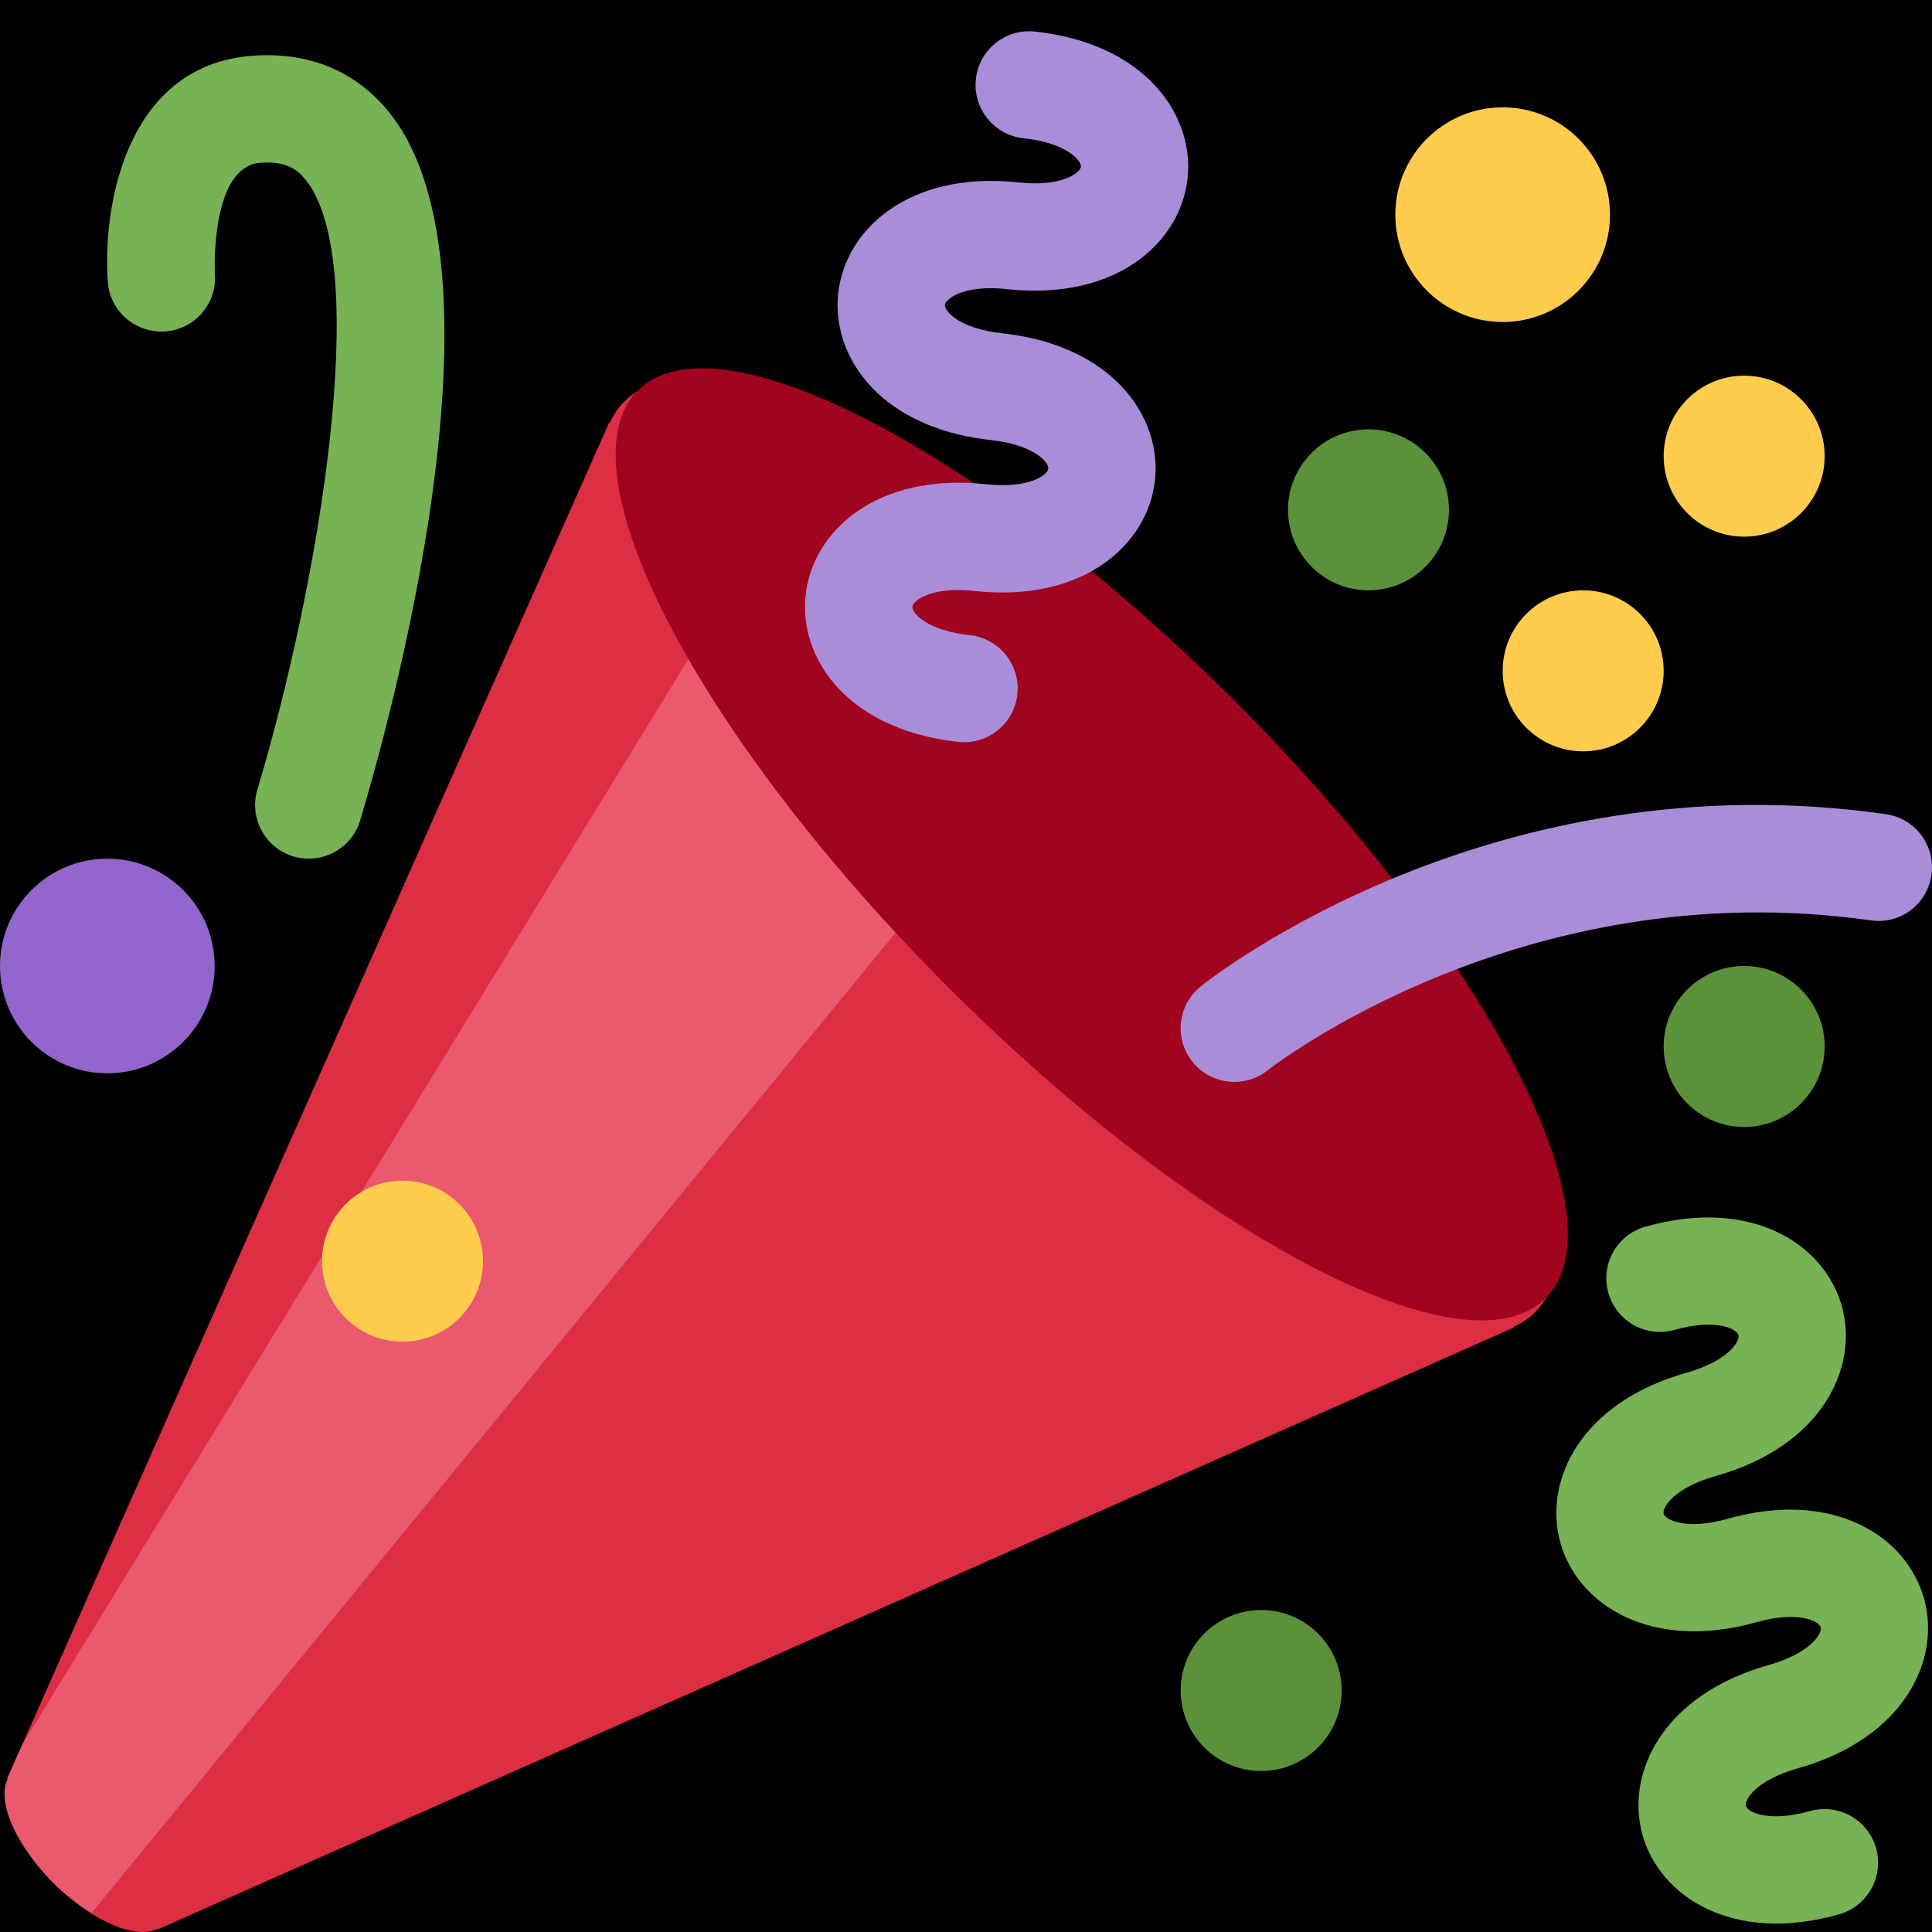 <?xml version="1.0" encoding="UTF-8" standalone="no"?><svg xmlns:dc="http://purl.org/dc/elements/1.1/" xmlns:cc="http://creativecommons.org/ns#" xmlns:rdf="http://www.w3.org/1999/02/22-rdf-syntax-ns#" xmlns:svg="http://www.w3.org/2000/svg" xmlns="http://www.w3.org/2000/svg" viewBox="0 0 45 45" style="enable-background:new 0 0 45 45;" xml:space="preserve" version="1.1" id="svg2"><rect width="100%" height="100%" fill="black"/><defs id="defs6"><clipPath id="clipPath16" clipPathUnits="userSpaceOnUse"><path id="path18" d="M 0,36 36,36 36,0 0,0 0,36 Z"/></clipPath></defs><g transform="matrix(1.25,0,0,-1.25,0,45)" id="g10"><g id="g12"><g clip-path="url(#clipPath16)" id="g14"><g transform="translate(11.626,28.512)" id="g20"><path id="path22" style="fill:#dd2e44;fill-opacity:1;fill-rule:nonzero;stroke:none" d="m 0,0 c -0.112,-0.112 -0.197,-0.247 -0.268,-0.395 l -0.008,0.008 -11.216,-25.265 0.011,-0.011 c -0.208,-0.403 0.14,-1.223 0.853,-1.937 0.712,-0.712 1.532,-1.06 1.935,-0.852 l 0.01,-0.01 25.267,11.215 -0.008,0.009 c 0.148,0.07 0.282,0.155 0.395,0.268 1.562,1.562 -0.971,6.627 -5.657,11.313 C 6.628,-0.97 1.562,1.562 0,0"/></g><g transform="translate(13,24)" id="g24"><path id="path26" style="fill:#ea596e;fill-opacity:1;fill-rule:nonzero;stroke:none" d="m 0,0 -12.584,-20.506 -0.282,-0.635 0.011,-0.01 c -0.208,-0.404 0.14,-1.223 0.853,-1.937 0.232,-0.232 0.472,-0.408 0.709,-0.557 L 4,-5 0,0 Z"/></g><g transform="translate(23.012,22.934)" id="g28"><path id="path30" style="fill:#a0041e;fill-opacity:1;fill-rule:nonzero;stroke:none" d="m 0,0 c 4.67,-4.672 7.263,-9.652 5.789,-11.124 -1.473,-1.474 -6.453,1.118 -11.126,5.788 -4.671,4.672 -7.263,9.653 -5.79,11.126 C -9.653,7.264 -4.673,4.671 0,0"/></g><g transform="translate(18.59,22.391)" id="g32"><path id="path34" style="fill:#aa8dd8;fill-opacity:1;fill-rule:nonzero;stroke:none" d="m 0,0 c -0.199,-0.161 -0.459,-0.245 -0.734,-0.215 -0.868,0.094 -1.597,0.396 -2.109,0.873 -0.541,0.505 -0.808,1.182 -0.735,1.862 0.128,1.192 1.324,2.286 3.363,2.066 0.793,-0.085 1.147,0.169 1.158,0.291 0.014,0.121 -0.277,0.446 -1.069,0.532 -0.869,0.094 -1.598,0.396 -2.11,0.873 -0.541,0.505 -0.809,1.183 -0.735,1.862 0.13,1.193 1.325,2.286 3.362,2.066 0.578,-0.063 0.882,0.057 1.011,0.134 0.104,0.063 0.145,0.123 0.149,0.158 0.011,0.12 -0.276,0.445 -1.071,0.531 -0.548,0.06 -0.946,0.553 -0.886,1.102 0.059,0.549 0.551,0.946 1.101,0.886 C 2.732,12.802 3.668,11.479 3.539,10.286 3.41,9.094 2.215,8.001 0.176,8.221 -0.402,8.284 -0.704,8.164 -0.834,8.087 -0.937,8.024 -0.979,7.963 -0.983,7.93 -0.996,7.808 -0.706,7.483 0.088,7.398 2.125,7.178 3.061,5.855 2.932,4.662 2.803,3.47 1.607,2.376 -0.43,2.597 -1.008,2.659 -1.312,2.54 -1.442,2.463 -1.545,2.4 -1.585,2.339 -1.589,2.305 -1.602,2.184 -1.313,1.859 -0.519,1.774 0.029,1.714 0.428,1.221 0.367,0.672 0.338,0.397 0.199,0.161 0,0"/></g><g transform="translate(30.661,13.143)" id="g36"><path id="path38" style="fill:#77b255;fill-opacity:1;fill-rule:nonzero;stroke:none" d="M 0,0 C 1.973,0.557 3.334,-0.323 3.658,-1.478 3.982,-2.632 3.28,-4.093 1.309,-4.647 0.539,-4.863 0.308,-5.231 0.339,-5.349 c 0.034,-0.118 0.425,-0.312 1.193,-0.094 1.972,0.554 3.333,-0.326 3.657,-1.48 0.327,-1.155 -0.377,-2.614 -2.35,-3.17 -0.769,-0.216 -1.001,-0.585 -0.967,-0.702 0.033,-0.117 0.423,-0.31 1.192,-0.095 0.531,0.15 1.084,-0.16 1.234,-0.691 0.148,-0.532 -0.161,-1.084 -0.694,-1.234 -1.97,-0.555 -3.333,0.323 -3.659,1.479 -0.324,1.154 0.379,2.613 2.353,3.169 0.769,0.217 1.001,0.584 0.967,0.702 -0.033,0.117 -0.422,0.312 -1.191,0.096 -1.973,-0.556 -3.334,0.322 -3.659,1.478 -0.325,1.155 0.378,2.614 2.352,3.17 0.767,0.215 0.999,0.585 0.966,0.701 -0.034,0.119 -0.422,0.313 -1.192,0.096 -0.532,-0.15 -1.083,0.16 -1.233,0.692 C -0.842,-0.701 -0.532,-0.149 0,0"/></g><g transform="translate(23.001,15.84)" id="g40"><path id="path42" style="fill:#aa8dd8;fill-opacity:1;fill-rule:nonzero;stroke:none" d="M 0,0 C -0.294,0 -0.584,0.129 -0.782,0.375 -1.127,0.807 -1.057,1.436 -0.626,1.781 -0.408,1.956 4.792,6.04 12.141,4.989 12.688,4.911 13.067,4.405 12.989,3.858 12.911,3.312 12.409,2.928 11.857,3.01 5.364,3.932 0.67,0.256 0.624,0.219 0.439,0.071 0.219,0 0,0"/></g><g transform="translate(5.754,20)" id="g44"><path id="path46" style="fill:#77b255;fill-opacity:1;fill-rule:nonzero;stroke:none" d="m 0,0 c -0.095,0 -0.192,0.014 -0.288,0.042 -0.529,0.159 -0.829,0.717 -0.67,1.246 1.133,3.773 2.16,9.793 0.898,11.363 -0.142,0.178 -0.354,0.353 -0.842,0.316 -0.939,-0.071 -0.849,-2.051 -0.848,-2.071 0.042,-0.551 -0.372,-1.031 -0.922,-1.072 -0.559,-0.034 -1.032,0.372 -1.072,0.923 -0.104,1.379 0.326,4.035 2.691,4.214 C 0.003,15.041 0.88,14.674 1.5,13.904 3.871,10.953 1.464,2.398 0.957,0.712 0.827,0.279 0.43,0 0,0"/></g><g transform="translate(27,26.5)" id="g48"><path id="path50" style="fill:#5c913b;fill-opacity:1;fill-rule:nonzero;stroke:none" d="M 0,0 C 0,-0.828 -0.672,-1.5 -1.5,-1.5 -2.328,-1.5 -3,-0.828 -3,0 -3,0.828 -2.328,1.5 -1.5,1.5 -0.672,1.5 0,0.828 0,0"/></g><g transform="translate(4,18)" id="g52"><path id="path54" style="fill:#9266cc;fill-opacity:1;fill-rule:nonzero;stroke:none" d="m 0,0 c 0,-1.104 -0.896,-2 -2,-2 -1.104,0 -2,0.896 -2,2 0,1.105 0.896,2 2,2 1.104,0 2,-0.895 2,-2"/></g><g transform="translate(34,16.5)" id="g56"><path id="path58" style="fill:#5c913b;fill-opacity:1;fill-rule:nonzero;stroke:none" d="M 0,0 C 0,-0.828 -0.672,-1.5 -1.5,-1.5 -2.328,-1.5 -3,-0.828 -3,0 -3,0.828 -2.328,1.5 -1.5,1.5 -0.672,1.5 0,0.828 0,0"/></g><g transform="translate(25,4.5)" id="g60"><path id="path62" style="fill:#5c913b;fill-opacity:1;fill-rule:nonzero;stroke:none" d="M 0,0 C 0,-0.828 -0.672,-1.5 -1.5,-1.5 -2.328,-1.5 -3,-0.828 -3,0 -3,0.828 -2.328,1.5 -1.5,1.5 -0.672,1.5 0,0.828 0,0"/></g><g transform="translate(30,32)" id="g64"><path id="path66" style="fill:#ffcc4d;fill-opacity:1;fill-rule:nonzero;stroke:none" d="m 0,0 c 0,-1.104 -0.895,-2 -2,-2 -1.104,0 -2,0.896 -2,2 0,1.105 0.896,2 2,2 1.105,0 2,-0.895 2,-2"/></g><g transform="translate(34,27.5)" id="g68"><path id="path70" style="fill:#ffcc4d;fill-opacity:1;fill-rule:nonzero;stroke:none" d="M 0,0 C 0,-0.828 -0.672,-1.5 -1.5,-1.5 -2.328,-1.5 -3,-0.828 -3,0 -3,0.828 -2.328,1.5 -1.5,1.5 -0.672,1.5 0,0.828 0,0"/></g><g transform="translate(31,23.5)" id="g72"><path id="path74" style="fill:#ffcc4d;fill-opacity:1;fill-rule:nonzero;stroke:none" d="M 0,0 C 0,-0.828 -0.672,-1.5 -1.5,-1.5 -2.328,-1.5 -3,-0.828 -3,0 -3,0.828 -2.328,1.5 -1.5,1.5 -0.672,1.5 0,0.828 0,0"/></g><g transform="translate(9,12.5)" id="g76"><path id="path78" style="fill:#ffcc4d;fill-opacity:1;fill-rule:nonzero;stroke:none" d="M 0,0 C 0,-0.828 -0.672,-1.5 -1.5,-1.5 -2.328,-1.5 -3,-0.828 -3,0 -3,0.828 -2.328,1.5 -1.5,1.5 -0.672,1.5 0,0.828 0,0"/></g></g></g></g></svg>
